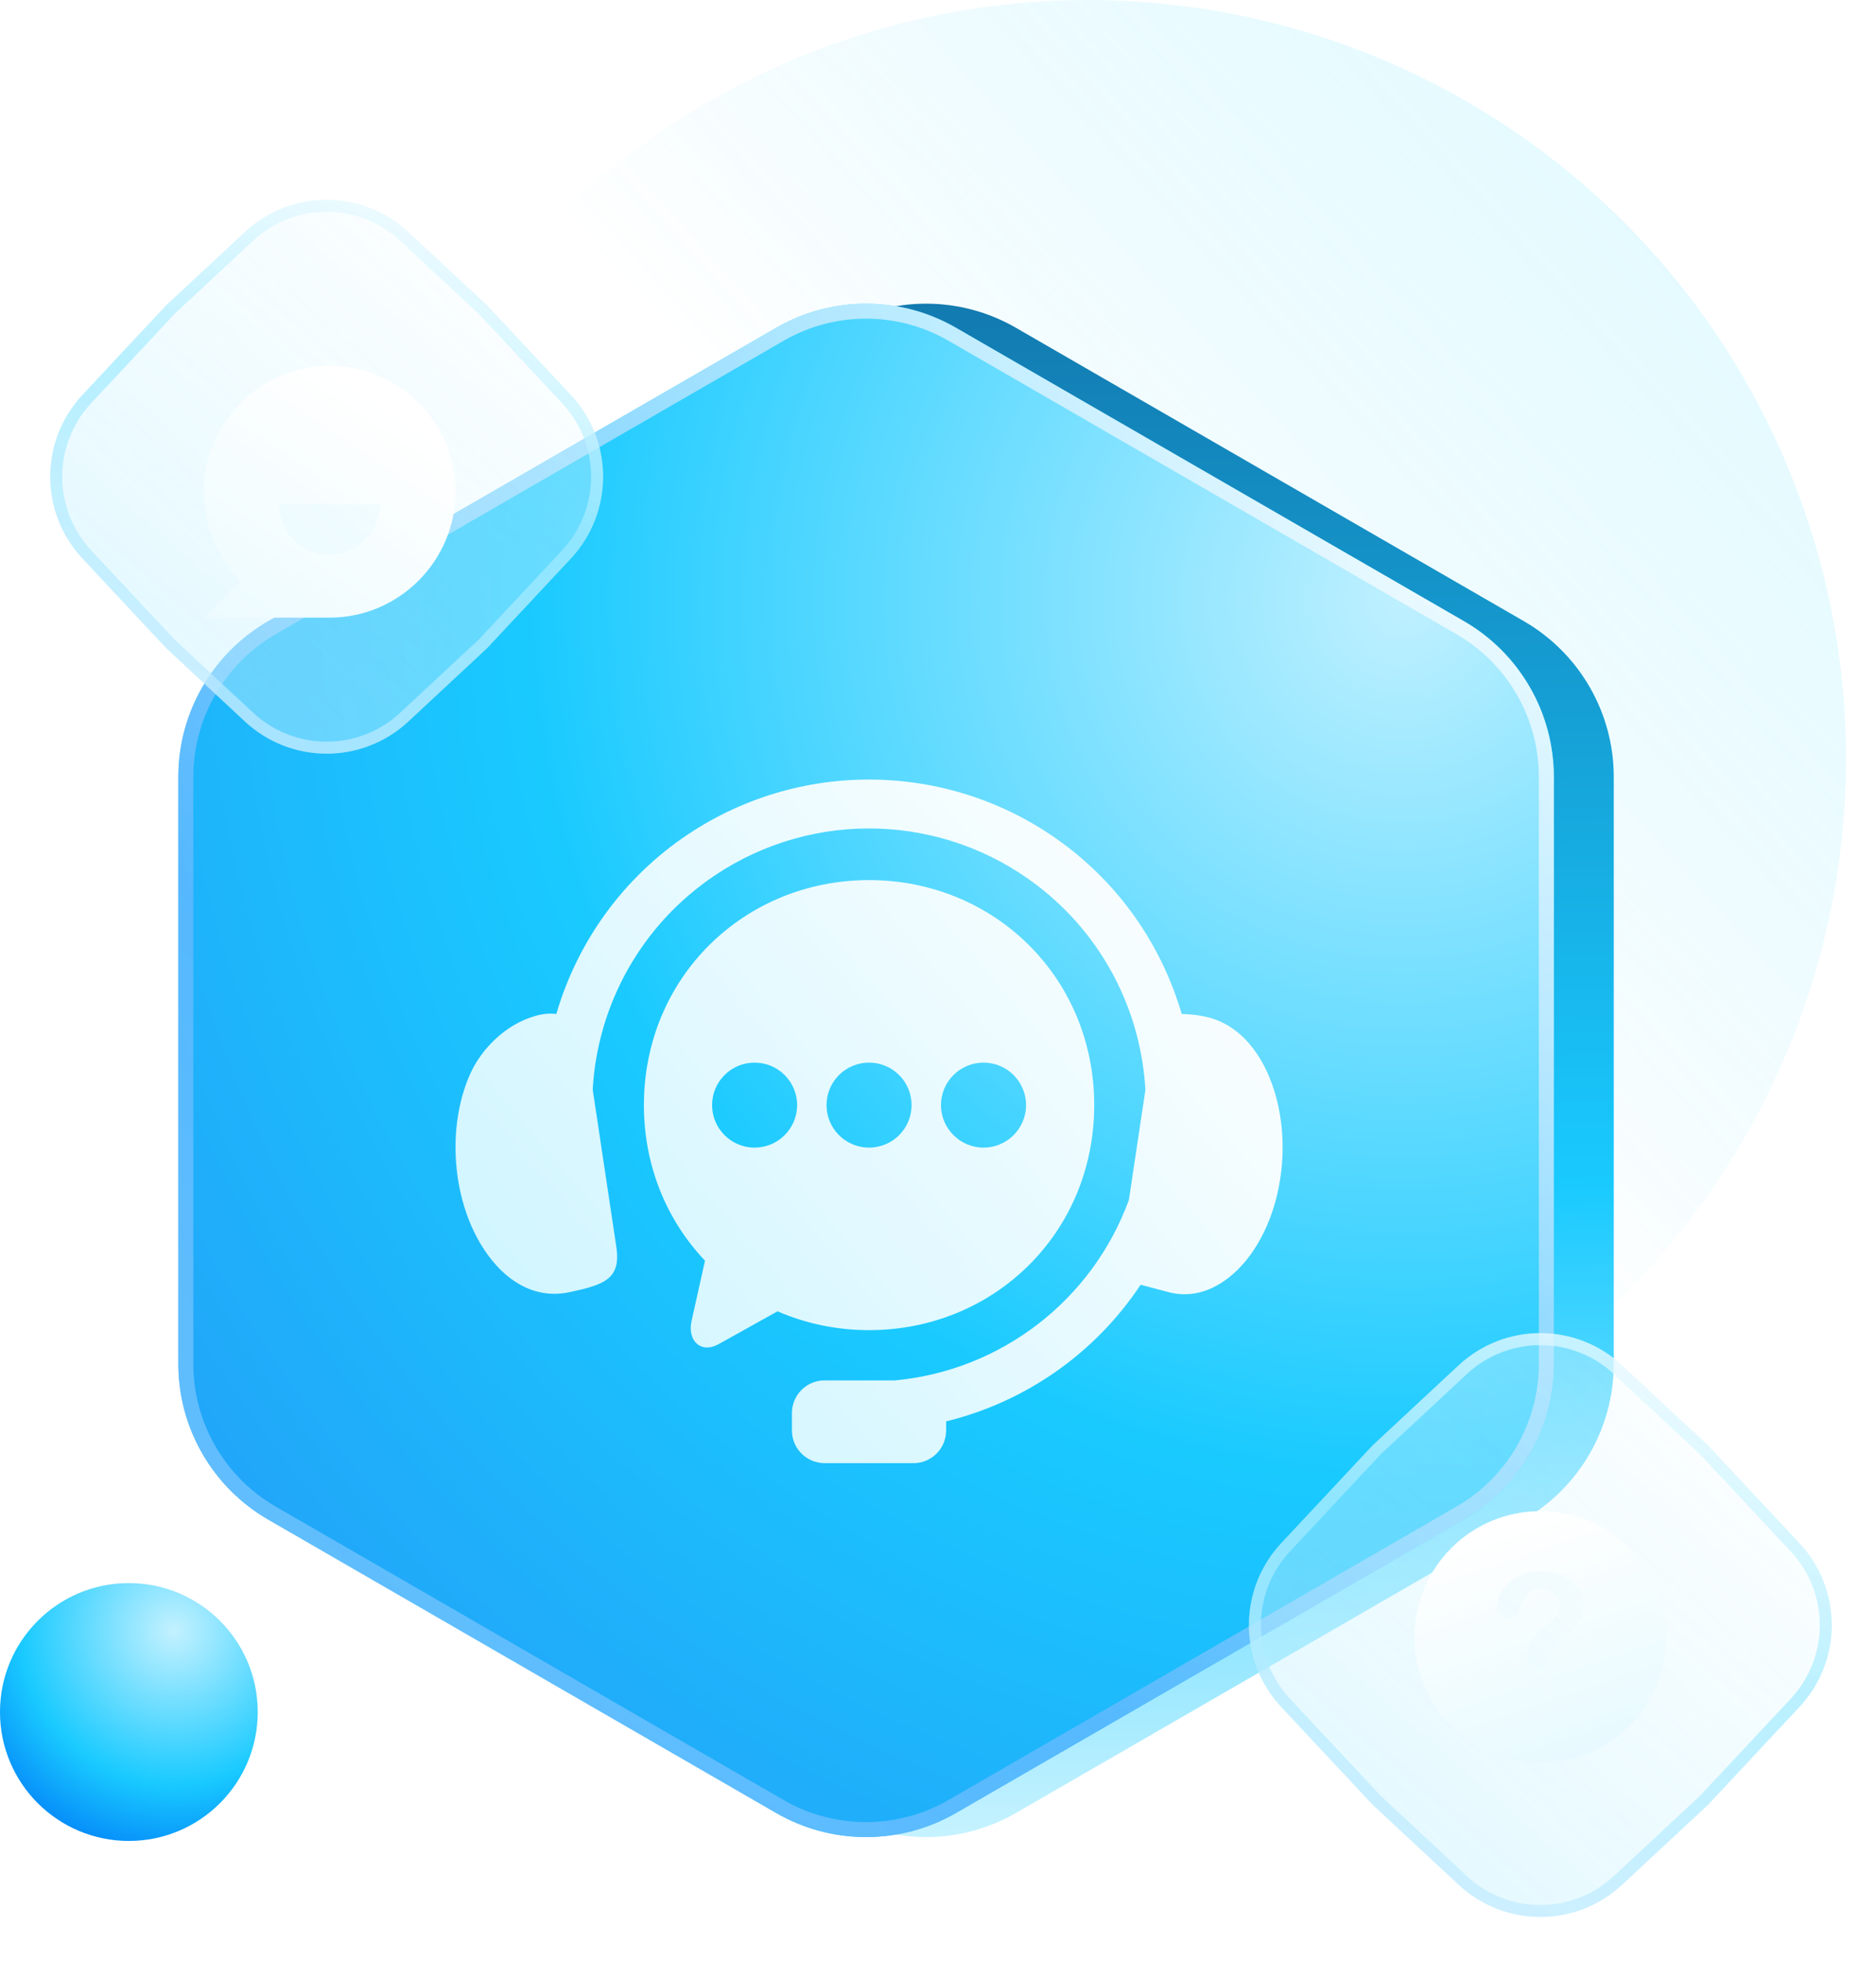 <svg width="313" height="327" viewBox="0 0 313 327" fill="none" xmlns="http://www.w3.org/2000/svg">
<g clip-path="url(#clip0_1_44921)">
<circle cx="181.5" cy="126.5" r="126.5" fill="url(#paint0_linear_1_44921)"/>
<path d="M139.5 54.66C148.782 49.301 160.218 49.301 169.5 54.66L254.248 103.59C263.53 108.949 269.248 118.853 269.248 129.571V227.429C269.248 238.147 263.53 248.051 254.248 253.41L169.5 302.34C160.218 307.699 148.782 307.699 139.5 302.34L54.752 253.41C45.47 248.051 39.752 238.147 39.752 227.429V129.571C39.752 118.853 45.47 108.949 54.752 103.59L139.5 54.66Z" fill="url(#paint1_linear_1_44921)"/>
<path d="M129.5 54.66C138.782 49.301 150.218 49.301 159.5 54.66L244.248 103.59C253.53 108.949 259.248 118.853 259.248 129.571V227.429C259.248 238.147 253.53 248.051 244.248 253.41L159.5 302.34C150.218 307.699 138.782 307.699 129.5 302.34L44.752 253.41C35.47 248.051 29.752 238.147 29.752 227.429V129.571C29.752 118.853 35.47 108.949 44.752 103.59L129.5 54.66Z" fill="url(#paint2_radial_1_44921)"/>
<path d="M130.125 55.743C139.02 50.607 149.98 50.607 158.875 55.743L243.623 104.672C252.519 109.808 257.998 119.299 257.998 129.571V227.429C257.998 237.701 252.519 247.192 243.623 252.328L158.875 301.257C149.98 306.393 139.02 306.393 130.125 301.257L45.377 252.328C36.481 247.192 31.002 237.701 31.002 227.429V129.571C31.002 119.299 36.481 109.808 45.377 104.672L130.125 55.743Z" stroke="url(#paint3_linear_1_44921)" stroke-opacity="0.7" stroke-width="2.5"/>
<g filter="url(#filter0_b_1_44921)">
<path d="M40.876 38.676C48.554 31.532 60.446 31.532 68.124 38.676L81.25 50.889L95.229 65.841C102.417 73.529 102.417 85.471 95.229 93.159L81.25 108.111L68.124 120.324C60.446 127.468 48.554 127.468 40.876 120.324L27.75 108.111L13.771 93.159C6.583 85.471 6.583 73.529 13.771 65.841L27.75 50.889L40.876 38.676Z" fill="url(#paint4_linear_1_44921)"/>
<path d="M41.557 39.408C48.851 32.622 60.149 32.622 67.442 39.408L80.543 51.597L94.499 66.524C101.327 73.827 101.327 85.173 94.499 92.476L80.543 107.402L67.442 119.592C60.149 126.378 48.851 126.378 41.557 119.592L28.457 107.402L14.501 92.476C7.673 85.173 7.673 73.827 14.501 66.524L28.457 51.597L41.557 39.408Z" stroke="url(#paint5_linear_1_44921)" stroke-opacity="0.7" stroke-width="2"/>
</g>
<g filter="url(#filter1_b_1_44921)">
<path d="M243.376 227.676C251.054 220.532 262.946 220.532 270.624 227.676L285 241.052L300.229 257.341C307.417 265.029 307.417 276.971 300.229 284.659L285 300.948L270.624 314.324C262.946 321.468 251.054 321.468 243.376 314.324L229 300.948L213.771 284.659C206.583 276.971 206.583 265.029 213.771 257.341L229 241.052L243.376 227.676Z" fill="url(#paint6_linear_1_44921)"/>
<path d="M244.058 228.408C251.351 221.622 262.649 221.622 269.942 228.408L284.293 241.761L299.499 258.024C306.327 265.327 306.327 276.673 299.499 283.976L284.293 300.239L269.942 313.592C262.649 320.378 251.351 320.378 244.058 313.592L229.707 300.239L214.501 283.976C207.673 276.673 207.673 265.327 214.501 258.024L229.707 241.761L244.058 228.408Z" stroke="url(#paint7_linear_1_44921)" stroke-opacity="0.7" stroke-width="2"/>
</g>
<circle cx="21.5" cy="285.5" r="21.5" fill="url(#paint8_radial_1_44921)"/>
<g filter="url(#filter2_d_1_44921)">
<path d="M114.787 131.14C124.467 124.685 135.679 121.661 146.777 122.03C157.875 122.394 168.856 126.14 178.088 133.217C187.478 140.41 193.994 150.261 197.158 161.094C198.656 161.139 200.401 161.309 202.01 161.772C205.849 162.872 209.175 165.94 211.409 170.771C213.633 175.601 214.61 181.966 213.605 188.547C212.609 195.107 209.837 200.513 206.366 203.872C202.888 207.23 198.911 208.504 195.052 207.504L190.31 206.247C182.754 217.629 171.15 225.791 157.855 229.032V230.539C157.855 233.563 155.426 236 152.399 236H137.597C134.567 236 132.128 233.563 132.128 230.539V227.658C132.128 224.635 134.567 222.198 137.597 222.198H149.336C166.966 220.546 182.202 208.909 188.348 192.109L191.103 173.766C190.371 160.604 184.027 148.065 173.102 139.697C157.396 127.653 135.808 126.949 119.342 137.936C107.04 146.152 99.685 159.512 98.891 173.704L102.831 199.926C103.645 205.335 100.763 206.263 94.95 207.502C91.046 208.322 87.117 207.23 83.636 203.871C80.166 200.513 77.391 195.106 76.397 188.545C75.396 181.964 76.345 175.589 78.596 170.769C80.331 167.07 84.189 162.871 89.32 161.417C90.694 161.028 91.852 160.976 92.818 161.094C96.318 149.114 103.915 138.397 114.787 131.14Z" fill="url(#paint9_linear_1_44921)"/>
<path fill-rule="evenodd" clip-rule="evenodd" d="M107.431 176.293C107.431 154.962 124.195 138.766 144.999 138.766C165.809 138.766 182.563 154.962 182.563 176.293C182.563 197.635 165.809 213.82 144.999 213.82C139.547 213.82 134.389 212.702 129.725 210.679L119.911 216.147C116.939 217.801 114.645 215.579 115.384 212.275L117.626 202.236C111.309 195.593 107.431 186.538 107.431 176.293ZM171.195 176.293C171.186 172.374 168.014 169.206 164.102 169.206C160.18 169.206 156.998 172.376 156.998 176.293C156.998 180.201 160.179 183.379 164.102 183.379C168.014 183.379 171.186 180.201 171.195 176.293ZM152.092 176.293C152.092 172.374 148.92 169.206 144.999 169.206C141.074 169.206 137.902 172.376 137.902 176.293C137.902 180.201 141.074 183.379 144.999 183.379C148.92 183.379 152.092 180.201 152.092 176.293ZM132.995 176.293C132.995 172.374 129.815 169.206 125.902 169.206C121.981 169.206 118.808 172.376 118.808 176.293C118.808 180.201 121.981 183.379 125.902 183.379C129.815 183.379 132.995 180.201 132.995 176.293Z" fill="url(#paint10_linear_1_44921)"/>
</g>
<g filter="url(#filter3_d_1_44921)">
<path d="M40.09 94.91C36.31 90.92 34 85.67 34 80C34 68.45 43.45 59 55 59C66.55 59 76 68.45 76 80C76 91.55 66.55 101 55 101H34L40.09 94.91ZM46.6 82.1C46.6 86.72 50.38 90.5 55 90.5C59.62 90.5 63.4 86.72 63.4 82.1H46.6Z" fill="url(#paint11_linear_1_44921)"/>
</g>
<g filter="url(#filter4_d_1_44921)">
<path fill-rule="evenodd" clip-rule="evenodd" d="M257 250C268.598 250 278 259.402 278 271C278 282.598 268.598 292 257 292C245.402 292 236 282.598 236 271C236 259.402 245.402 250 257 250ZM250.638 263.298C250.049 264.24 249.754 265.17 249.754 266.087C249.754 266.532 249.94 266.945 250.312 267.327C250.488 267.512 250.701 267.659 250.936 267.757C251.172 267.856 251.426 267.904 251.682 267.899C252.599 267.899 253.222 267.353 253.551 266.261C253.899 265.217 254.324 264.427 254.826 263.891C255.329 263.355 256.111 263.087 257.174 263.087C258.082 263.088 258.823 263.353 259.398 263.884C259.674 264.129 259.894 264.431 260.043 264.768C260.192 265.106 260.266 265.472 260.26 265.841C260.263 266.226 260.166 266.606 259.978 266.942C259.79 267.28 259.556 267.59 259.283 267.862C259.007 268.138 258.56 268.546 257.942 269.087C257.355 269.592 256.794 270.126 256.261 270.688C255.839 271.148 255.5 271.678 255.261 272.254C255.01 272.848 254.884 273.551 254.884 274.362C254.884 275.01 255.056 275.498 255.399 275.826C255.567 275.988 255.766 276.115 255.983 276.2C256.201 276.284 256.433 276.325 256.667 276.319C257.633 276.319 258.208 275.816 258.391 274.812C258.497 274.338 258.577 274.007 258.63 273.819C258.686 273.624 258.761 273.434 258.855 273.254C258.977 273.029 259.125 272.82 259.297 272.63C259.545 272.353 259.809 272.089 260.087 271.841C261.275 270.778 262.099 270.022 262.557 269.573C263.032 269.102 263.433 268.562 263.746 267.971C264.079 267.353 264.246 266.633 264.246 265.812C264.249 264.78 263.944 263.771 263.369 262.914C262.785 262.025 261.956 261.322 260.884 260.805C259.811 260.288 258.575 260.03 257.174 260.03C255.667 260.03 254.348 260.339 253.218 260.957C252.087 261.576 251.227 262.356 250.638 263.298ZM255.283 281.398C255.708 281.774 256.258 281.978 256.826 281.97C257.384 281.975 257.922 281.768 258.333 281.39C258.768 281.004 258.985 280.473 258.985 279.796C258.989 279.512 258.936 279.229 258.829 278.965C258.722 278.701 258.564 278.462 258.362 278.26C258.161 278.059 257.921 277.9 257.657 277.793C257.394 277.686 257.111 277.633 256.826 277.637C256.537 277.63 256.249 277.682 255.98 277.789C255.711 277.896 255.467 278.057 255.261 278.26C255.054 278.458 254.89 278.697 254.781 278.961C254.671 279.226 254.617 279.51 254.623 279.796C254.623 280.483 254.843 281.016 255.283 281.398Z" fill="url(#paint12_linear_1_44921)"/>
</g>
</g>
<defs>
<filter id="filter0_b_1_44921" x="-11.62" y="13.318" width="132.24" height="132.363" filterUnits="userSpaceOnUse" color-interpolation-filters="sRGB">
<feFlood flood-opacity="0" result="BackgroundImageFix"/>
<feGaussianBlur in="BackgroundImageFix" stdDeviation="10"/>
<feComposite in2="SourceAlpha" operator="in" result="effect1_backgroundBlur_1_44921"/>
<feBlend mode="normal" in="SourceGraphic" in2="effect1_backgroundBlur_1_44921" result="shape"/>
</filter>
<filter id="filter1_b_1_44921" x="188.38" y="202.318" width="137.24" height="137.363" filterUnits="userSpaceOnUse" color-interpolation-filters="sRGB">
<feFlood flood-opacity="0" result="BackgroundImageFix"/>
<feGaussianBlur in="BackgroundImageFix" stdDeviation="10"/>
<feComposite in2="SourceAlpha" operator="in" result="effect1_backgroundBlur_1_44921"/>
<feBlend mode="normal" in="SourceGraphic" in2="effect1_backgroundBlur_1_44921" result="shape"/>
</filter>
<filter id="filter2_d_1_44921" x="56" y="110" width="178" height="154" filterUnits="userSpaceOnUse" color-interpolation-filters="sRGB">
<feFlood flood-opacity="0" result="BackgroundImageFix"/>
<feColorMatrix in="SourceAlpha" type="matrix" values="0 0 0 0 0 0 0 0 0 0 0 0 0 0 0 0 0 0 127 0" result="hardAlpha"/>
<feOffset dy="8"/>
<feGaussianBlur stdDeviation="10"/>
<feComposite in2="hardAlpha" operator="out"/>
<feColorMatrix type="matrix" values="0 0 0 0 0.004 0 0 0 0 0.368 0 0 0 0 0.525 0 0 0 0.33 0"/>
<feBlend mode="normal" in2="BackgroundImageFix" result="effect1_dropShadow_1_44921"/>
<feBlend mode="normal" in="SourceGraphic" in2="effect1_dropShadow_1_44921" result="shape"/>
</filter>
<filter id="filter3_d_1_44921" x="26" y="53" width="58" height="58" filterUnits="userSpaceOnUse" color-interpolation-filters="sRGB">
<feFlood flood-opacity="0" result="BackgroundImageFix"/>
<feColorMatrix in="SourceAlpha" type="matrix" values="0 0 0 0 0 0 0 0 0 0 0 0 0 0 0 0 0 0 127 0" result="hardAlpha"/>
<feOffset dy="2"/>
<feGaussianBlur stdDeviation="4"/>
<feComposite in2="hardAlpha" operator="out"/>
<feColorMatrix type="matrix" values="0 0 0 0 0 0 0 0 0 0.147 0 0 0 0 0.253 0 0 0 0.15 0"/>
<feBlend mode="normal" in2="BackgroundImageFix" result="effect1_dropShadow_1_44921"/>
<feBlend mode="normal" in="SourceGraphic" in2="effect1_dropShadow_1_44921" result="shape"/>
</filter>
<filter id="filter4_d_1_44921" x="228" y="244" width="58" height="58" filterUnits="userSpaceOnUse" color-interpolation-filters="sRGB">
<feFlood flood-opacity="0" result="BackgroundImageFix"/>
<feColorMatrix in="SourceAlpha" type="matrix" values="0 0 0 0 0 0 0 0 0 0 0 0 0 0 0 0 0 0 127 0" result="hardAlpha"/>
<feOffset dy="2"/>
<feGaussianBlur stdDeviation="4"/>
<feComposite in2="hardAlpha" operator="out"/>
<feColorMatrix type="matrix" values="0 0 0 0 0 0 0 0 0 0.132 0 0 0 0 0.254 0 0 0 0.15 0"/>
<feBlend mode="normal" in2="BackgroundImageFix" result="effect1_dropShadow_1_44921"/>
<feBlend mode="normal" in="SourceGraphic" in2="effect1_dropShadow_1_44921" result="shape"/>
</filter>
<linearGradient id="paint0_linear_1_44921" x1="292.328" y1="11.042" x2="170" y2="121.5" gradientUnits="userSpaceOnUse">
<stop stop-color="#72EBFF" stop-opacity="0.2"/>
<stop offset="1" stop-color="#19CAFF" stop-opacity="0"/>
</linearGradient>
<linearGradient id="paint1_linear_1_44921" x1="160.5" y1="317" x2="156.443" y2="-16.518" gradientUnits="userSpaceOnUse">
<stop offset="0.01" stop-color="#D2F5FF"/>
<stop offset="0.355" stop-color="#19CAFF"/>
<stop offset="1" stop-color="#0F568C"/>
</linearGradient>
<radialGradient id="paint2_radial_1_44921" cx="0" cy="0" r="1" gradientUnits="userSpaceOnUse" gradientTransform="translate(232.5 99) rotate(129.719) scale(295.766)">
<stop stop-color="#BFF0FF"/>
<stop offset="0.493" stop-color="#19CAFF"/>
<stop offset="1" stop-color="#2693F5"/>
</radialGradient>
<linearGradient id="paint3_linear_1_44921" x1="34.967" y1="311" x2="235" y2="93.5" gradientUnits="userSpaceOnUse">
<stop stop-color="#86D2FF"/>
<stop offset="0.4" stop-color="#6EBAFF"/>
<stop offset="1" stop-color="white"/>
</linearGradient>
<linearGradient id="paint4_linear_1_44921" x1="100.357" y1="30.549" x2="6.224" y2="137.943" gradientUnits="userSpaceOnUse">
<stop stop-color="white" stop-opacity="0.3"/>
<stop offset="1" stop-color="#B1EDFF" stop-opacity="0.5"/>
</linearGradient>
<linearGradient id="paint5_linear_1_44921" x1="33.068" y1="133" x2="75.932" y2="26" gradientUnits="userSpaceOnUse">
<stop stop-color="#CDECFF"/>
<stop offset="0.545" stop-color="#A0EBFF"/>
<stop offset="1" stop-color="white"/>
</linearGradient>
<linearGradient id="paint6_linear_1_44921" x1="305" y1="219.762" x2="206.468" y2="332.174" gradientUnits="userSpaceOnUse">
<stop stop-color="white" stop-opacity="0.3"/>
<stop offset="1" stop-color="#B1EDFF" stop-opacity="0.5"/>
</linearGradient>
<linearGradient id="paint7_linear_1_44921" x1="234.567" y1="327" x2="279.433" y2="215" gradientUnits="userSpaceOnUse">
<stop stop-color="#CDECFF"/>
<stop offset="0.545" stop-color="#A0EBFF"/>
<stop offset="1" stop-color="white"/>
</linearGradient>
<radialGradient id="paint8_radial_1_44921" cx="0" cy="0" r="1" gradientUnits="userSpaceOnUse" gradientTransform="translate(29 272) rotate(127.147) scale(41.401)">
<stop stop-color="#C3F1FF"/>
<stop offset="0.618" stop-color="#19CAFF"/>
<stop offset="1" stop-color="#0078F7"/>
</radialGradient>
<linearGradient id="paint9_linear_1_44921" x1="190" y1="109" x2="-36" y2="302" gradientUnits="userSpaceOnUse">
<stop stop-color="white"/>
<stop offset="1" stop-color="#A0EBFF"/>
</linearGradient>
<linearGradient id="paint10_linear_1_44921" x1="190" y1="109" x2="-36" y2="302" gradientUnits="userSpaceOnUse">
<stop stop-color="white"/>
<stop offset="1" stop-color="#A0EBFF"/>
</linearGradient>
<linearGradient id="paint11_linear_1_44921" x1="55" y1="59" x2="-15" y2="164" gradientUnits="userSpaceOnUse">
<stop stop-color="white"/>
<stop offset="1" stop-color="#CDF4FF"/>
</linearGradient>
<linearGradient id="paint12_linear_1_44921" x1="257" y1="250" x2="286" y2="335.5" gradientUnits="userSpaceOnUse">
<stop stop-color="white"/>
<stop offset="1" stop-color="#CBF4FF"/>
</linearGradient>
<clipPath id="clip0_1_44921">
<rect width="313" height="327" fill="white"/>
</clipPath>
</defs>
</svg>
